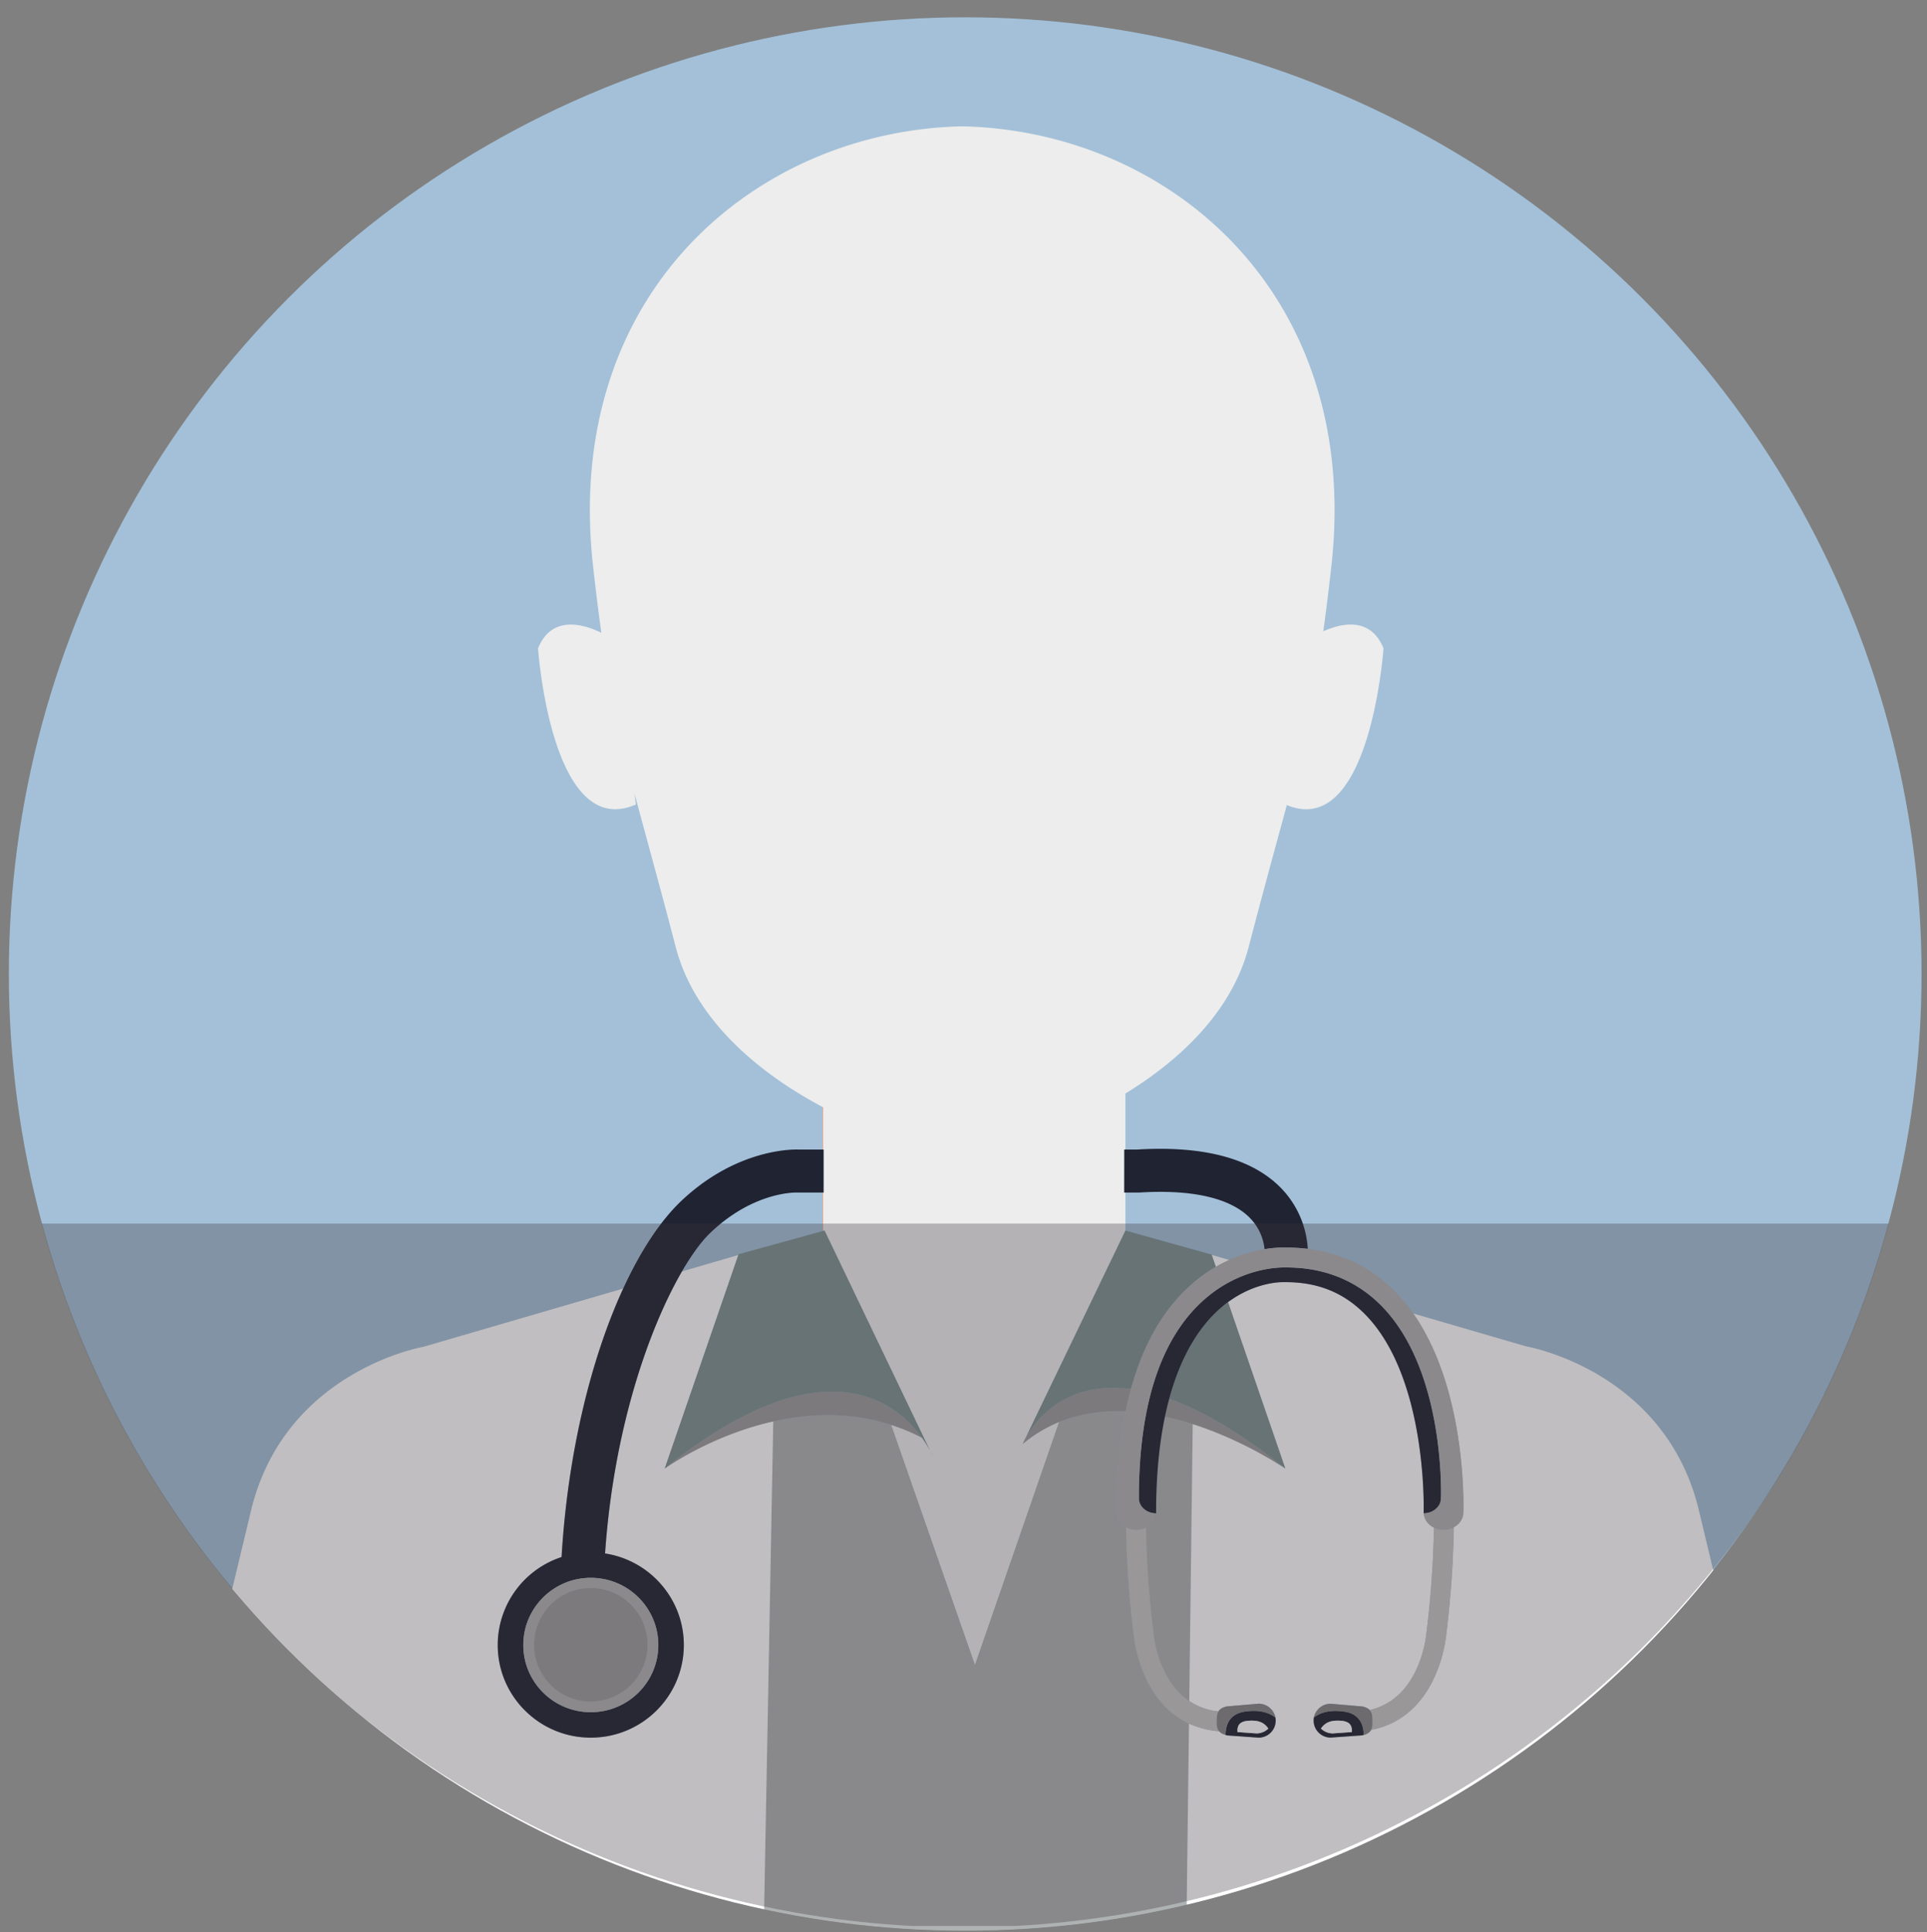 <svg xmlns="http://www.w3.org/2000/svg" xmlns:xlink="http://www.w3.org/1999/xlink" viewBox="0 0 2312.17 2318.17">
  <rect x="0" y="0" width="2312.17" height="2318.17" fill="#808080" stroke="none"/>
  <defs>
    <style>.cls-1{fill:none;}.cls-2{fill:#a3c0d8;}.cls-3{clip-path:url(#clip-path);}.cls-4{fill:#e2b09a;}.cls-5{fill:#ededed;}.cls-6{fill:#afb2b2;}.cls-7{fill:#fff;}.cls-8{fill:#9c9b9b;}.cls-9{fill:#7d9191;}.cls-10{fill:#202332;}.cls-11{fill:#c6c6c5;}.cls-12{fill:#b1b1b1;}.cls-13{fill:#868686;}.cls-14{clip-path:url(#clip-path-2);}.cls-15{fill:#3a3239;opacity:0.32;isolation:isolate;}</style>
    <clipPath id="clip-path" transform="translate(10.21 20.34)">
      <circle class="cls-1" cx="1147.91" cy="1147.91" r="1147.91" />
    </clipPath>
    <clipPath id="clip-path-2" transform="translate(10.21 20.34)">
      <rect class="cls-1" x="26.83" y="1447.53" width="2236.6" height="842.55" />
    </clipPath>
  </defs>
  <title>Recurso 2</title>
  <g id="Capa_2" data-name="Capa 2">
    <g id="Capa_3" data-name="Capa 3">
      <circle class="cls-2" cx="1158.13" cy="1168.26" r="1147.5" />
      <g class="cls-3">
        <path class="cls-1" d="M1340.21,1455.91l103.41,28.88.1.31,21,6.1a172.52,172.52,0,0,1,42.37-12.92,62.17,62.17,0,0,0-17-36.94c-23.3-24.39-69.65-35.12-133.93-31h-16v45.61l0,0Z" transform="translate(10.21 20.34)" />
        <path class="cls-1" d="M974,1457.34l2.42-.94v-46.12H945.88c-1.83,0-52.38-1.06-104.09,48.69-10.08,9.69-21.68,25.24-33.69,45.93l67.67-19.73.28-.81Z" transform="translate(10.21 20.34)" />
        <polygon class="cls-4" points="987.81 1476.3 987.81 1430.62 986.67 1430.62 986.67 1476.74 987.81 1476.3" />
        <path class="cls-4" d="M977.6,1308.06l-1.14-.6v51.22h1.14Z" transform="translate(10.21 20.34)" />
        <path class="cls-5" d="M977.6,1358.68H978v51.6h-.44V1456l-1.14.44-2.42.94h0l3.63-1.41.13.37,1.36-.37L1105.8,1720.1c2.29,4.33,3.35,7,3.35,7l-3.35-7a137.82,137.82,0,0,0-9.79-15.74l0,.05a238.69,238.69,0,0,0-37-15.46l100.64,288.25,101-291.69a163.53,163.53,0,0,0-43.67,26.33s.55-1.38,1.72-3.74c.58-1.21,1.31-2.68,2.19-4.37L1340,1456.39l.16-.46v-45.61h-1.41v-51.64h1.41V1291.5c67.18-41.08,128.08-99.77,147.86-175.7,19.08-73.17,33.82-125.91,45.79-170.36,100.21,41.61,116-188,116-188-15.47-38.1-50.25-30.26-72.22-20.45,3.22-23.09,6.39-48.68,9.67-77.93C1624,330,1390.5,136.44,1144.28,131.22,898.08,136.44,664.57,330,701.43,659.11c3.35,30,6.6,56.1,9.9,79.64-21.56-10.46-59.58-21.61-75.94,18.7,0,0,15.87,231.86,117.41,187.32l-1.75-13.41c12.6,47.41,28.41,103.4,49.53,184.44,22.51,86.38,98.23,150.45,175.88,191.66l1.14.6Z" transform="translate(10.21 20.34)" />
        <path class="cls-6" d="M1373.77,1938.56v.48c.22,2.93,5.42,56.06,42.91,81.27l4.15-332.35c-10.69-3.43-21.82-6.49-33.24-9-6.61,31.58-10.64,69.51-10.64,115.09a19.64,19.64,0,0,1-8,15.49c-.31.24-.62.48-1,.7l-.16.12c-.26.18-.53.35-.8.52l-.08,0c-.5.31-1,.61-1.54.88l-.34.18-.34.18A1198.32,1198.32,0,0,0,1373.77,1938.56Z" transform="translate(10.21 20.34)" />
        <polygon class="cls-6" points="1350.35 1476.27 1350.19 1476.73 1350.4 1476.29 1350.35 1476.27" />
        <path class="cls-6" d="M2099.16,2297.83,2063,2097.43l-649.55,180,2.88-230.09c-20.48-9.58-37.1-26.17-49.13-49.3a168,168,0,0,1-17.1-56.76c-.17-1.36-.34-2.72-.5-4.08a1211.93,1211.93,0,0,1-8.72-125.31l-.36-.22c-.49-.27-1-.54-1.43-.84l-.26-.17-.74-.51-.18-.13a24.22,24.22,0,0,1-2.26-1.88l-.13-.13c-.23-.22-.46-.45-.67-.68l-.08-.08a19.13,19.13,0,0,1-5.39-13.13,673,673,0,0,1,4.89-83.66c0-.11,0-.22,0-.33q1.18-9.43,2.66-18.52c.07-.39.13-.77.2-1.16.42-2.54.85-5.05,1.31-7.55.09-.52.18-1,.28-1.57.53-2.87,1.08-5.73,1.65-8.55-26.82-1.11-54,2.3-79.78,12.76l-101,291.69L1059,1689c-49.73-16-98.88-13.69-141.42-4.16l-11.25,600.78L256.09,2098.09l-36,199.74Z" transform="translate(10.21 20.34)" />
        <polygon class="cls-6" points="987.88 1476.27 984.25 1477.68 988.01 1476.64 987.88 1476.27" />
        <path class="cls-7" d="M917.6,1684.79c-75.51,16.93-130.17,56.57-130.17,56.57l88.34-256.19L808.1,1504.9c-38.77,66.73-81.87,187.13-92.29,338.37,53.52,8.21,94.51,54.26,94.51,109.82,0,61.36-50,111.14-111.65,111.14S587,2014.48,587,1953.09a111.23,111.23,0,0,1,76.57-105.53c7.38-124.88,35.62-238.91,73.94-322.09l-239.65,69.87s-164.17,28.14-206.06,193.16L220,2087.68l36.1,10.41,650.26,187.48Z" transform="translate(10.21 20.34)" />
        <path class="cls-7" d="M1448.66,1499.44a178.26,178.26,0,0,1,16-8.24l-21-6.1Z" transform="translate(10.21 20.34)" />
        <path class="cls-7" d="M1745.52,1794.68c-.26,7.26-4.77,13.52-11.36,17.06-.48,29.1-2.32,70.11-7.76,117.35q-.69,6-1.46,12.16a166.75,166.75,0,0,1-17.09,56.76c-16.36,31.53-41.31,50.9-72.91,56.94a5.84,5.84,0,0,1-.35.57l0,.08c-.16.22-.32.45-.49.67h0a4.82,4.82,0,0,1-.36.43l-.06.07c-.12.13-.24.26-.37.38l-.09.1-.39.35-.13.11-.39.32-.17.12-.41.3-.21.14-.42.27-.24.14-.45.25-.27.14-.47.24-.29.13-.52.24-.26.1c-.35.15-.72.29-1.1.43l-.5.16-.73.24-.12,0h0c-.73.22-1.51.43-2.34.62l-37.3,2.64a20.4,20.4,0,0,1-20.45-20.35v0a20.17,20.17,0,0,1,.39-3.91l0,0a19.21,19.21,0,0,1,.56-2.14l.06-.19c.17-.51.36-1,.56-1.52.08-.2.17-.39.26-.59s.33-.7.51-1,.27-.51.42-.77.3-.51.46-.76.38-.59.59-.88l.38-.51c.25-.33.51-.67.79-1,0-.06.12-.12.17-.19a20.4,20.4,0,0,1,8.27-5.65l.15-.06c.49-.18,1-.33,1.49-.47l.32-.08c.46-.12.93-.23,1.41-.32l.55-.08c.41-.07.83-.13,1.26-.17s1-.07,1.55-.08h.34l38.31,3.3c.48.12.92.25,1.36.37l.34.11c.37.11.73.23,1.07.35l.17.05,1.14.45.18.08c.32.14.63.29.92.44l.12.06a13.27,13.27,0,0,1,1.83,1.12l0,0a11.41,11.41,0,0,1,1.45,1.28h0c60.34-14,67.64-88.58,67.89-92.07a1.43,1.43,0,0,1,.06-.48,1190.75,1190.75,0,0,0,9-126.29c-.12-.06-.23-.14-.36-.2-.53-.27-1.06-.55-1.57-.85h0c-.39-.23-.77-.48-1.14-.73-.17-.11-.34-.24-.51-.36l-.57-.41-.62-.49-.39-.32-.67-.61-.28-.25-.71-.71-.16-.17q-.39-.42-.75-.84l0-.07c-.35-.41-.67-.83-1-1.27-.21-.29-.4-.6-.6-.9-.08-.14-.17-.27-.26-.41-.22-.37-.43-.75-.63-1.13,0-.07-.07-.13-.1-.2a18.29,18.29,0,0,1-2-9c.09-2.28,4.7-170.61-77-243.41-24.63-22-54-32.46-90-32.17h-1.62c-2.77,0-33.22-.22-66.12,23.94l68.72,199.61s-47.86-33.12-111.11-53.4l-4.15,332.35a76.75,76.75,0,0,0,35,12.5c1.54-2.61,4.42-4.67,9.94-6l38.27-3.3h0c.64,0,1.28,0,1.91.09.31,0,.61.08.91.12s.64.08,1,.14.71.15,1.06.24l.73.18c.38.11.75.23,1.13.36l.58.21,1.17.48.44.21c.41.2.82.41,1.21.63l.23.14a20.34,20.34,0,0,1,2.3,1.58l.42.32c.18.15.35.32.53.48a19.76,19.76,0,0,1,1.84,1.82l.07.08c.33.38.64.78,1,1.19l.17.22c.29.41.56.82.82,1.25l.15.24c.27.44.51.89.74,1.35l.09.19q.36.73.66,1.5l0,0a20.18,20.18,0,0,1,1.39,7.31v0a20.43,20.43,0,0,1-20.52,20.36l-37.31-2.64c-5.09-1.17-8.16-2.85-10-5a104,104,0,0,1-36.27-9.29l-2.88,230.09,649.55-180,36.14-10-71.84-299.19c-41.85-165-206.06-193.18-206.06-193.18l-135.83-39.55C1749.85,1647.5,1745.75,1788,1745.52,1794.68Z" transform="translate(10.21 20.34)" />
        <path class="cls-8" d="M1096,1704.36c-30.4-42.34-118-115.89-308.58,37,0,0,54.66-39.64,130.17-56.57,42.54-9.53,91.69-11.85,141.42,4.16a238.69,238.69,0,0,1,37,15.46Z" transform="translate(10.21 20.34)" />
        <path class="cls-9" d="M1105.8,1720.1l3.35,7S1108.09,1724.43,1105.8,1720.1Z" transform="translate(10.21 20.34)" />
        <path class="cls-9" d="M1096,1704.36a137.82,137.82,0,0,1,9.79,15.74L979.16,1455.93l-1.36.37-3.76,1h0l-98,27-.28.81-88.34,256.19C978,1588.47,1065.61,1662,1096,1704.36Z" transform="translate(10.21 20.34)" />
        <path class="cls-8" d="M1220.89,1703.73c-.88,1.69-1.61,3.16-2.19,4.37.37-.74.79-1.57,1.29-2.49Z" transform="translate(10.21 20.34)" />
        <path class="cls-8" d="M1387.59,1679c11.42,2.47,22.55,5.53,33.24,9,63.25,20.28,111.11,53.4,111.11,53.4-54.86-44-100.85-70-139.22-83.79Q1390,1667.76,1387.59,1679Z" transform="translate(10.21 20.34)" />
        <path class="cls-8" d="M1342.66,1662.55q.67-2.94,1.39-5.82c.2-.85.41-1.69.62-2.53q.75-3,1.53-5.85c.17-.65.33-1.3.51-1.94,0-.13.07-.26.11-.4-81.56-10.87-117,41.21-126.83,59.6l-3,6.23a163.53,163.53,0,0,1,43.67-26.33c25.76-10.46,53-13.87,79.78-12.76.56-2.71,1.14-5.39,1.74-8.06C1342.33,1664,1342.5,1663.26,1342.66,1662.55Z" transform="translate(10.21 20.34)" />
        <path class="cls-9" d="M1392.72,1657.57c38.37,13.79,84.36,39.77,139.22,83.79l-68.72-199.61q-3.54,2.6-7.1,5.57C1433.65,1566.15,1408.52,1599.33,1392.72,1657.57Z" transform="translate(10.21 20.34)" />
        <path class="cls-9" d="M1218.7,1708.1c-1.17,2.36-1.72,3.74-1.72,3.74l3-6.23C1219.49,1706.53,1219.07,1707.36,1218.7,1708.1Z" transform="translate(10.21 20.34)" />
        <path class="cls-9" d="M1346.82,1646c.69-2.51,1.4-5,2.13-7.48,15.81-53.14,41.15-94.15,75.91-122.59a180,180,0,0,1,23.8-16.5l-4.94-14.34-.1-.31-103.41-28.88,0,0-.21.44-119.09,247.34-.9,1.88C1229.82,1687.22,1265.26,1635.14,1346.82,1646Z" transform="translate(10.21 20.34)" />
        <path class="cls-10" d="M587,1953.09c0,61.39,50,111.14,111.64,111.14s111.65-49.78,111.65-111.14c0-55.56-41-101.61-94.51-109.82,10.42-151.24,53.52-271.64,92.29-338.37,12-20.69,23.61-36.24,33.69-45.93,51.71-49.75,102.26-48.73,104.09-48.69H978v-51.6H947.68c-9.24-.27-75.34.27-140.11,61.38-25.18,23.76-49.1,60-70,105.41-38.32,83.18-66.56,197.21-73.94,322.09A111.23,111.23,0,0,0,587,1953.09Zm192.65,0c0,44.51-36.26,80.6-81,80.6s-81-36.08-81-80.6,36.25-80.61,81-80.61S779.68,1908.58,779.68,1953.09Z" transform="translate(10.21 20.34)" />
        <path class="cls-10" d="M1338.73,1410.32h17.41c64.28-4.1,110.63,6.63,133.93,31a62.17,62.17,0,0,1,17,36.94,137.68,137.68,0,0,1,22.13-2h3.35a214.87,214.87,0,0,1,26.42,1.6,114.13,114.13,0,0,0-30.24-71c-34.44-36.94-93.39-53.17-175-48.14h-14.93Z" transform="translate(10.21 20.34)" />
        <path class="cls-11" d="M1710.34,1812.27a1190.75,1190.75,0,0,1-9,126.29,1.43,1.43,0,0,0-.06.48c-.25,3.49-7.55,78-67.89,92.07h0a9.4,9.4,0,0,1,.85,1.06,13.91,13.91,0,0,1,2.16,7.11v0c.07.85.11,1.73.15,2.64v.1c0,.31,0,.62,0,.93s0,.58,0,.87c0,.71,0,1.4,0,2.07v.14c0,.2,0,.39,0,.58v.13c0,.2,0,.39,0,.58a.57.57,0,0,1,0,.13c0,.19,0,.38,0,.58a.34.34,0,0,1,0,.1l0,.59v.08c0,.2,0,.39,0,.59v.06c0,.2,0,.4-.07.6v0c-.05.39-.11.76-.18,1.13l-.06.31c-.07.36-.16.72-.26,1.07l0,.13c-.09.31-.2.61-.31.91l-.12.3a10.22,10.22,0,0,1-.46.94s0,0,0,0c31.6-6,56.55-25.41,72.91-56.94a166.75,166.75,0,0,0,17.09-56.76q.76-6.15,1.46-12.16c5.44-47.24,7.28-88.25,7.76-117.35l-.74.39a26.73,26.73,0,0,1-23.08.14Z" transform="translate(10.21 20.34)" />
        <path class="cls-11" d="M1449.76,2043.85c.19-4.25.18-8,2-11a76.75,76.75,0,0,1-35-12.5c-37.49-25.21-42.69-78.34-42.91-81.27v-.48a1198.32,1198.32,0,0,1-9-126.35l-.42.19-.31.14a22.94,22.94,0,0,1-2.73,1l-.21.07c-.31.1-.61.18-.92.26l-.25.07a26.52,26.52,0,0,1-4.32.74h-.1c-.76.06-1.53.11-2.31.11s-1.56,0-2.33-.11l-.22,0a28.59,28.59,0,0,1-3.25-.51l-.21,0-1-.24-.27-.08a24.53,24.53,0,0,1-2.85-1l-.35-.14-.81-.36-.31-.16-.72-.34a1211.93,1211.93,0,0,0,8.72,125.31c.16,1.36.33,2.72.5,4.08a168,168,0,0,0,17.1,56.76c12,23.13,28.65,39.72,49.13,49.3a104,104,0,0,0,36.27,9.29C1449.77,2053.34,1449.76,2049,1449.76,2043.85Z" transform="translate(10.21 20.34)" />
        <path class="cls-10" d="M1365.09,1812l-.76.37.42-.19Z" transform="translate(10.21 20.34)" />
        <path class="cls-10" d="M1340.53,1811.64l.36.22.72.34C1341.24,1812,1340.88,1811.83,1340.53,1811.64Z" transform="translate(10.21 20.34)" />
        <path class="cls-10" d="M1346.71,1646.41c.73-2.65,1.47-5.28,2.24-7.88-.73,2.47-1.44,5-2.13,7.48C1346.78,1646.15,1346.75,1646.28,1346.71,1646.41Z" transform="translate(10.21 20.34)" />
        <path class="cls-10" d="M1347.38,1814.2a28.59,28.59,0,0,0,3.25.51A28.59,28.59,0,0,1,1347.38,1814.2Z" transform="translate(10.21 20.34)" />
        <path class="cls-10" d="M1355.49,1814.73c-.76.06-1.53.1-2.31.1s-1.57,0-2.33-.1c.77.06,1.54.11,2.33.11S1354.73,1814.79,1355.49,1814.73Z" transform="translate(10.21 20.34)" />
        <path class="cls-10" d="M1340.43,1672.75c-.57,2.82-1.12,5.68-1.65,8.55q1.56-8.46,3.39-16.61C1341.57,1667.36,1341,1670,1340.43,1672.75Z" transform="translate(10.21 20.34)" />
        <path class="cls-10" d="M1377,1794.09c0-45.58,4-83.51,10.64-115.09q2.36-11.25,5.13-21.43c15.8-58.24,40.93-91.42,63.4-110.25q3.56-3,7.1-5.57c32.9-24.16,63.35-23.94,66.12-23.94H1531c36-.29,65.41,10.21,90,32.17,81.67,72.8,77.06,241.13,77,243.41a18.29,18.29,0,0,0,2,9,18.4,18.4,0,0,1-2-7.32c11.12,0,20.35-7.72,20.7-17.53.22-6.64,4.78-163.84-78.86-238.47-29-25.82-64.86-38.92-106.73-38.92h-2.89c-10.77,0-51.47,2.31-90.9,34.56-55.15,45.19-83.13,126.71-83.13,242.32,0,10,9.23,18.09,20.66,18.09a19.74,19.74,0,0,1-7.92,14.5A19.64,19.64,0,0,0,1377,1794.09Z" transform="translate(10.21 20.34)" />
        <path class="cls-10" d="M1334.28,1710.43a673,673,0,0,0-4.89,83.66,19.13,19.13,0,0,0,5.39,13.13,19.12,19.12,0,0,1-5.37-13.16A674.57,674.57,0,0,1,1334.28,1710.43Z" transform="translate(10.21 20.34)" />
        <path class="cls-10" d="M1343.08,1812.86a24.53,24.53,0,0,0,2.85,1A24.53,24.53,0,0,1,1343.08,1812.86Z" transform="translate(10.21 20.34)" />
        <path class="cls-10" d="M1334.33,1710.1q1.18-9.43,2.66-18.52Q1335.52,1700.67,1334.33,1710.1Z" transform="translate(10.21 20.34)" />
        <path class="cls-10" d="M1721,1814.81a26.45,26.45,0,0,0,12.42-2.68,26.7,26.7,0,0,1-23.44-.06c.13.06.24.14.36.2A26.45,26.45,0,0,0,1721,1814.81Z" transform="translate(10.21 20.34)" />
        <path class="cls-10" d="M1355.59,1814.72a26.52,26.52,0,0,0,4.32-.74A26.52,26.52,0,0,1,1355.59,1814.72Z" transform="translate(10.21 20.34)" />
        <path class="cls-12" d="M1531,1476.27h-1.83a137.68,137.68,0,0,0-22.13,2,172.52,172.52,0,0,0-42.37,12.92,179.58,179.58,0,0,0-39.81,24.74c-34.76,28.44-60.1,69.45-75.91,122.59-.77,2.6-1.51,5.23-2.24,7.88-.18.64-.34,1.29-.51,1.94q-.78,2.89-1.53,5.85c-.21.84-.42,1.68-.62,2.53q-.72,2.88-1.39,5.82c-.16.71-.33,1.43-.49,2.14q-1.83,8.14-3.39,16.61c-.1.52-.19,1-.28,1.57-.46,2.5-.89,5-1.31,7.55-.07.39-.13.77-.2,1.16q-1.47,9.09-2.66,18.52c0,.11,0,.22,0,.33a674.57,674.57,0,0,0-4.87,83.63,19.12,19.12,0,0,0,5.37,13.16l.08.08c.21.23.44.46.67.68l.13.13a24.22,24.22,0,0,0,2.26,1.88l.18.13.74.51.26.17c.47.3.94.57,1.43.84s.71.39,1.08.56l.31.16.81.36.35.14a24.53,24.53,0,0,0,2.85,1l.27.08,1,.24.21,0a28.59,28.59,0,0,0,3.25.51l.22,0c.76.06,1.54.1,2.33.1s1.55,0,2.31-.1h.1a26.52,26.52,0,0,0,4.32-.74l.25-.07c.31-.08.61-.16.92-.26l.21-.07a22.94,22.94,0,0,0,2.73-1l.31-.14.76-.37.34-.18c.53-.27,1-.57,1.54-.88l.08,0c.27-.17.54-.34.8-.52l.16-.12c.33-.22.64-.46,1-.7a19.74,19.74,0,0,0,7.92-14.5c-11.43,0-20.66-8.12-20.66-18.09,0-115.61,28-197.13,83.13-242.32,39.43-32.25,80.13-34.56,90.9-34.56h2.89c41.87,0,77.77,13.1,106.73,38.92,83.64,74.63,79.08,231.83,78.86,238.47-.35,9.81-9.58,17.53-20.7,17.53a18.4,18.4,0,0,0,2,7.32c0,.07.07.13.1.2.2.38.41.76.63,1.13.09.14.18.27.26.41.2.3.39.61.6.9.31.44.63.86,1,1.27l0,.07q.36.42.75.84l.16.17.71.71.28.25.67.61.39.32.62.49.57.41c.17.12.34.25.51.36.37.25.75.5,1.14.73h0c.51.3,1,.58,1.57.85a26.7,26.7,0,0,0,23.44.06l.74-.39c6.59-3.54,11.1-9.8,11.36-17.06.23-6.72,4.33-147.18-60.1-239.19a198.91,198.91,0,0,0-30.42-34.55c-27-24.06-59.2-38.49-96.06-43.07a214.87,214.87,0,0,0-26.42-1.6Z" transform="translate(10.21 20.34)" />
        <path class="cls-10" d="M1579.38,2024.74a20.4,20.4,0,0,0-8.27,5.65A20.5,20.5,0,0,1,1579.38,2024.74Z" transform="translate(10.21 20.34)" />
        <path class="cls-10" d="M1602.79,2032.89c-13.93-2-26.56-.4-36.4,7a20.17,20.17,0,0,0-.39,3.91v0a20.4,20.4,0,0,0,20.45,20.35l37.3-2.64c.83-.19,1.61-.4,2.34-.62C1626.13,2046.74,1619.54,2035.27,1602.79,2032.89Zm9,24.63-22.65,1.62a20.38,20.38,0,0,1-14.37-5.83c4.78-6.82,10.72-9.46,19.77-9.46C1606,2043.79,1612.63,2046.68,1611.79,2057.52Z" transform="translate(10.21 20.34)" />
        <path class="cls-10" d="M1586.42,2023.47h0Z" transform="translate(10.21 20.34)" />
        <path class="cls-10" d="M1634.59,2055.52a5.84,5.84,0,0,0,.35-.57s0,0,0,0A5.63,5.63,0,0,1,1634.59,2055.52Z" transform="translate(10.21 20.34)" />
        <path class="cls-7" d="M1594.54,2043.85c-9,0-15,2.64-19.77,9.46a20.38,20.38,0,0,0,14.37,5.83l22.65-1.62C1612.63,2046.68,1606,2043.79,1594.54,2043.85Z" transform="translate(10.21 20.34)" />
        <path class="cls-13" d="M1635.42,2054l.12-.3c.11-.3.22-.6.31-.91l0-.13c.1-.35.19-.71.26-1.07l.06-.31c.07-.37.13-.74.18-1.13v0c0-.2,0-.4.07-.6v-.06c0-.2,0-.39,0-.59v-.08l0-.59a.34.34,0,0,0,0-.1c0-.2,0-.39,0-.58a.57.57,0,0,0,0-.13c0-.19,0-.38,0-.58v-.13c0-.19,0-.38,0-.58v-.14c0-.67,0-1.36,0-2.07,0-.29,0-.58,0-.87s0-.62,0-.93v-.1c0-.91-.08-1.79-.15-2.64v0a13.91,13.91,0,0,0-2.16-7.11,9.4,9.4,0,0,0-.85-1.06h0a11.41,11.41,0,0,0-1.45-1.28l0,0a13.27,13.27,0,0,0-1.83-1.12l-.12-.06c-.29-.15-.6-.3-.92-.44l-.18-.08-1.14-.45-.17-.05c-.34-.12-.7-.24-1.07-.35l-.34-.11c-.44-.12-.88-.25-1.36-.37l-38.31-3.3h-.34c-.52,0-1,0-1.55.08s-.85.1-1.26.17l-.55.08c-.48.09-1,.2-1.41.32l-.32.08c-.51.14-1,.29-1.49.47l-.15.06a20.5,20.5,0,0,0-8.27,5.65c0,.07-.12.13-.17.19-.28.32-.54.66-.79,1l-.38.51c-.21.29-.4.59-.59.88s-.31.51-.46.76-.29.51-.42.77-.35.69-.51,1-.18.39-.26.59c-.2.5-.39,1-.56,1.52l-.06.19a19.21,19.21,0,0,0-.56,2.14l0,0c9.84-7.45,22.47-9,36.4-7,16.75,2.38,23.34,13.85,23.3,28.08h0l.12,0,.73-.24.5-.16c.38-.14.75-.28,1.1-.43l.26-.1.52-.24.29-.13.47-.24.27-.14.45-.25.24-.14.42-.27.21-.14.41-.3.17-.12.39-.32.13-.11.39-.35.09-.1c.13-.12.25-.25.37-.38l.06-.07a4.82,4.82,0,0,0,.36-.43h0c.17-.22.33-.45.49-.67l0-.08a5.63,5.63,0,0,0,.37-.62A10.22,10.22,0,0,0,1635.42,2054Z" transform="translate(10.21 20.34)" />
        <path class="cls-10" d="M1510.31,2026.27a20.34,20.34,0,0,1,2.3,1.58A20.34,20.34,0,0,0,1510.31,2026.27Z" transform="translate(10.21 20.34)" />
        <path class="cls-10" d="M1452.61,2056.6c1.86,2.14,4.93,3.82,10,5l37.31,2.64a20.43,20.43,0,0,0,20.52-20.36v0a20.18,20.18,0,0,0-1.39-7.31,20.24,20.24,0,0,1,1,3.43c-9.84-7.48-22.44-9.07-36.43-7.08-16.77,2.38-23.33,13.85-23.29,28.09-10.52-3.15-10.54-9.15-10.54-17.13.35-7.92,0-14.13,11.91-17.08l38.26-3.3h0l-38.27,3.3c-5.52,1.37-8.4,3.43-9.94,6-1.79,3-1.78,6.79-2,11C1449.76,2049,1449.77,2053.34,1452.61,2056.6Zm39.28-12.75c9,0,15,2.64,19.74,9.46a20.27,20.27,0,0,1-14.27,5.83l-22.7-1.62C1473.81,2046.68,1480.44,2043.79,1491.89,2043.85Z" transform="translate(10.21 20.34)" />
        <path class="cls-7" d="M1497.36,2059.14a20.27,20.27,0,0,0,14.27-5.83c-4.73-6.82-10.7-9.46-19.74-9.46-11.45-.06-18.08,2.83-17.23,13.67Z" transform="translate(10.21 20.34)" />
        <path class="cls-13" d="M1449.8,2043.85c0,8,0,14,10.54,17.13,0-14.24,6.52-25.71,23.29-28.09,14-2,26.59-.4,36.43,7.08a20.24,20.24,0,0,0-1-3.43l0,0q-.3-.77-.66-1.5l-.09-.19c-.23-.46-.47-.91-.74-1.35l-.15-.24c-.26-.43-.53-.84-.82-1.25l-.17-.22c-.31-.41-.62-.81-1-1.19l-.07-.08a19.76,19.76,0,0,0-1.84-1.82c-.18-.16-.35-.33-.53-.48l-.42-.32a20.34,20.34,0,0,0-2.3-1.58l-.23-.14c-.39-.22-.8-.43-1.21-.63l-.44-.21-1.17-.48-.58-.21c-.38-.13-.75-.25-1.13-.36l-.73-.18c-.35-.09-.7-.17-1.06-.24s-.64-.1-1-.14-.6-.09-.91-.12c-.63-.06-1.27-.09-1.91-.09h0l-38.26,3.3C1449.8,2029.72,1450.15,2035.93,1449.8,2043.85Z" transform="translate(10.21 20.34)" />
        <path class="cls-12" d="M617.72,1953.09c0,44.52,36.25,80.6,81,80.6s81-36.09,81-80.6-36.26-80.61-81-80.61S617.72,1908.58,617.72,1953.09Zm80.7-68.37a68.08,68.08,0,1,1,.57,136.16h-.29a67.92,67.92,0,0,1-68.08-67.76v0A68.09,68.09,0,0,1,698.42,1884.72Z" transform="translate(10.21 20.34)" />
        <path class="cls-8" d="M630.62,1953.12a67.92,67.92,0,0,0,68.08,67.76H699a68.08,68.08,0,1,0-68.37-67.79Z" transform="translate(10.21 20.34)" />
        <g class="cls-14">
          <circle class="cls-15" cx="1156.09" cy="1156.09" r="1156.09" />
        </g>
      </g>
    </g>
  </g>
</svg>